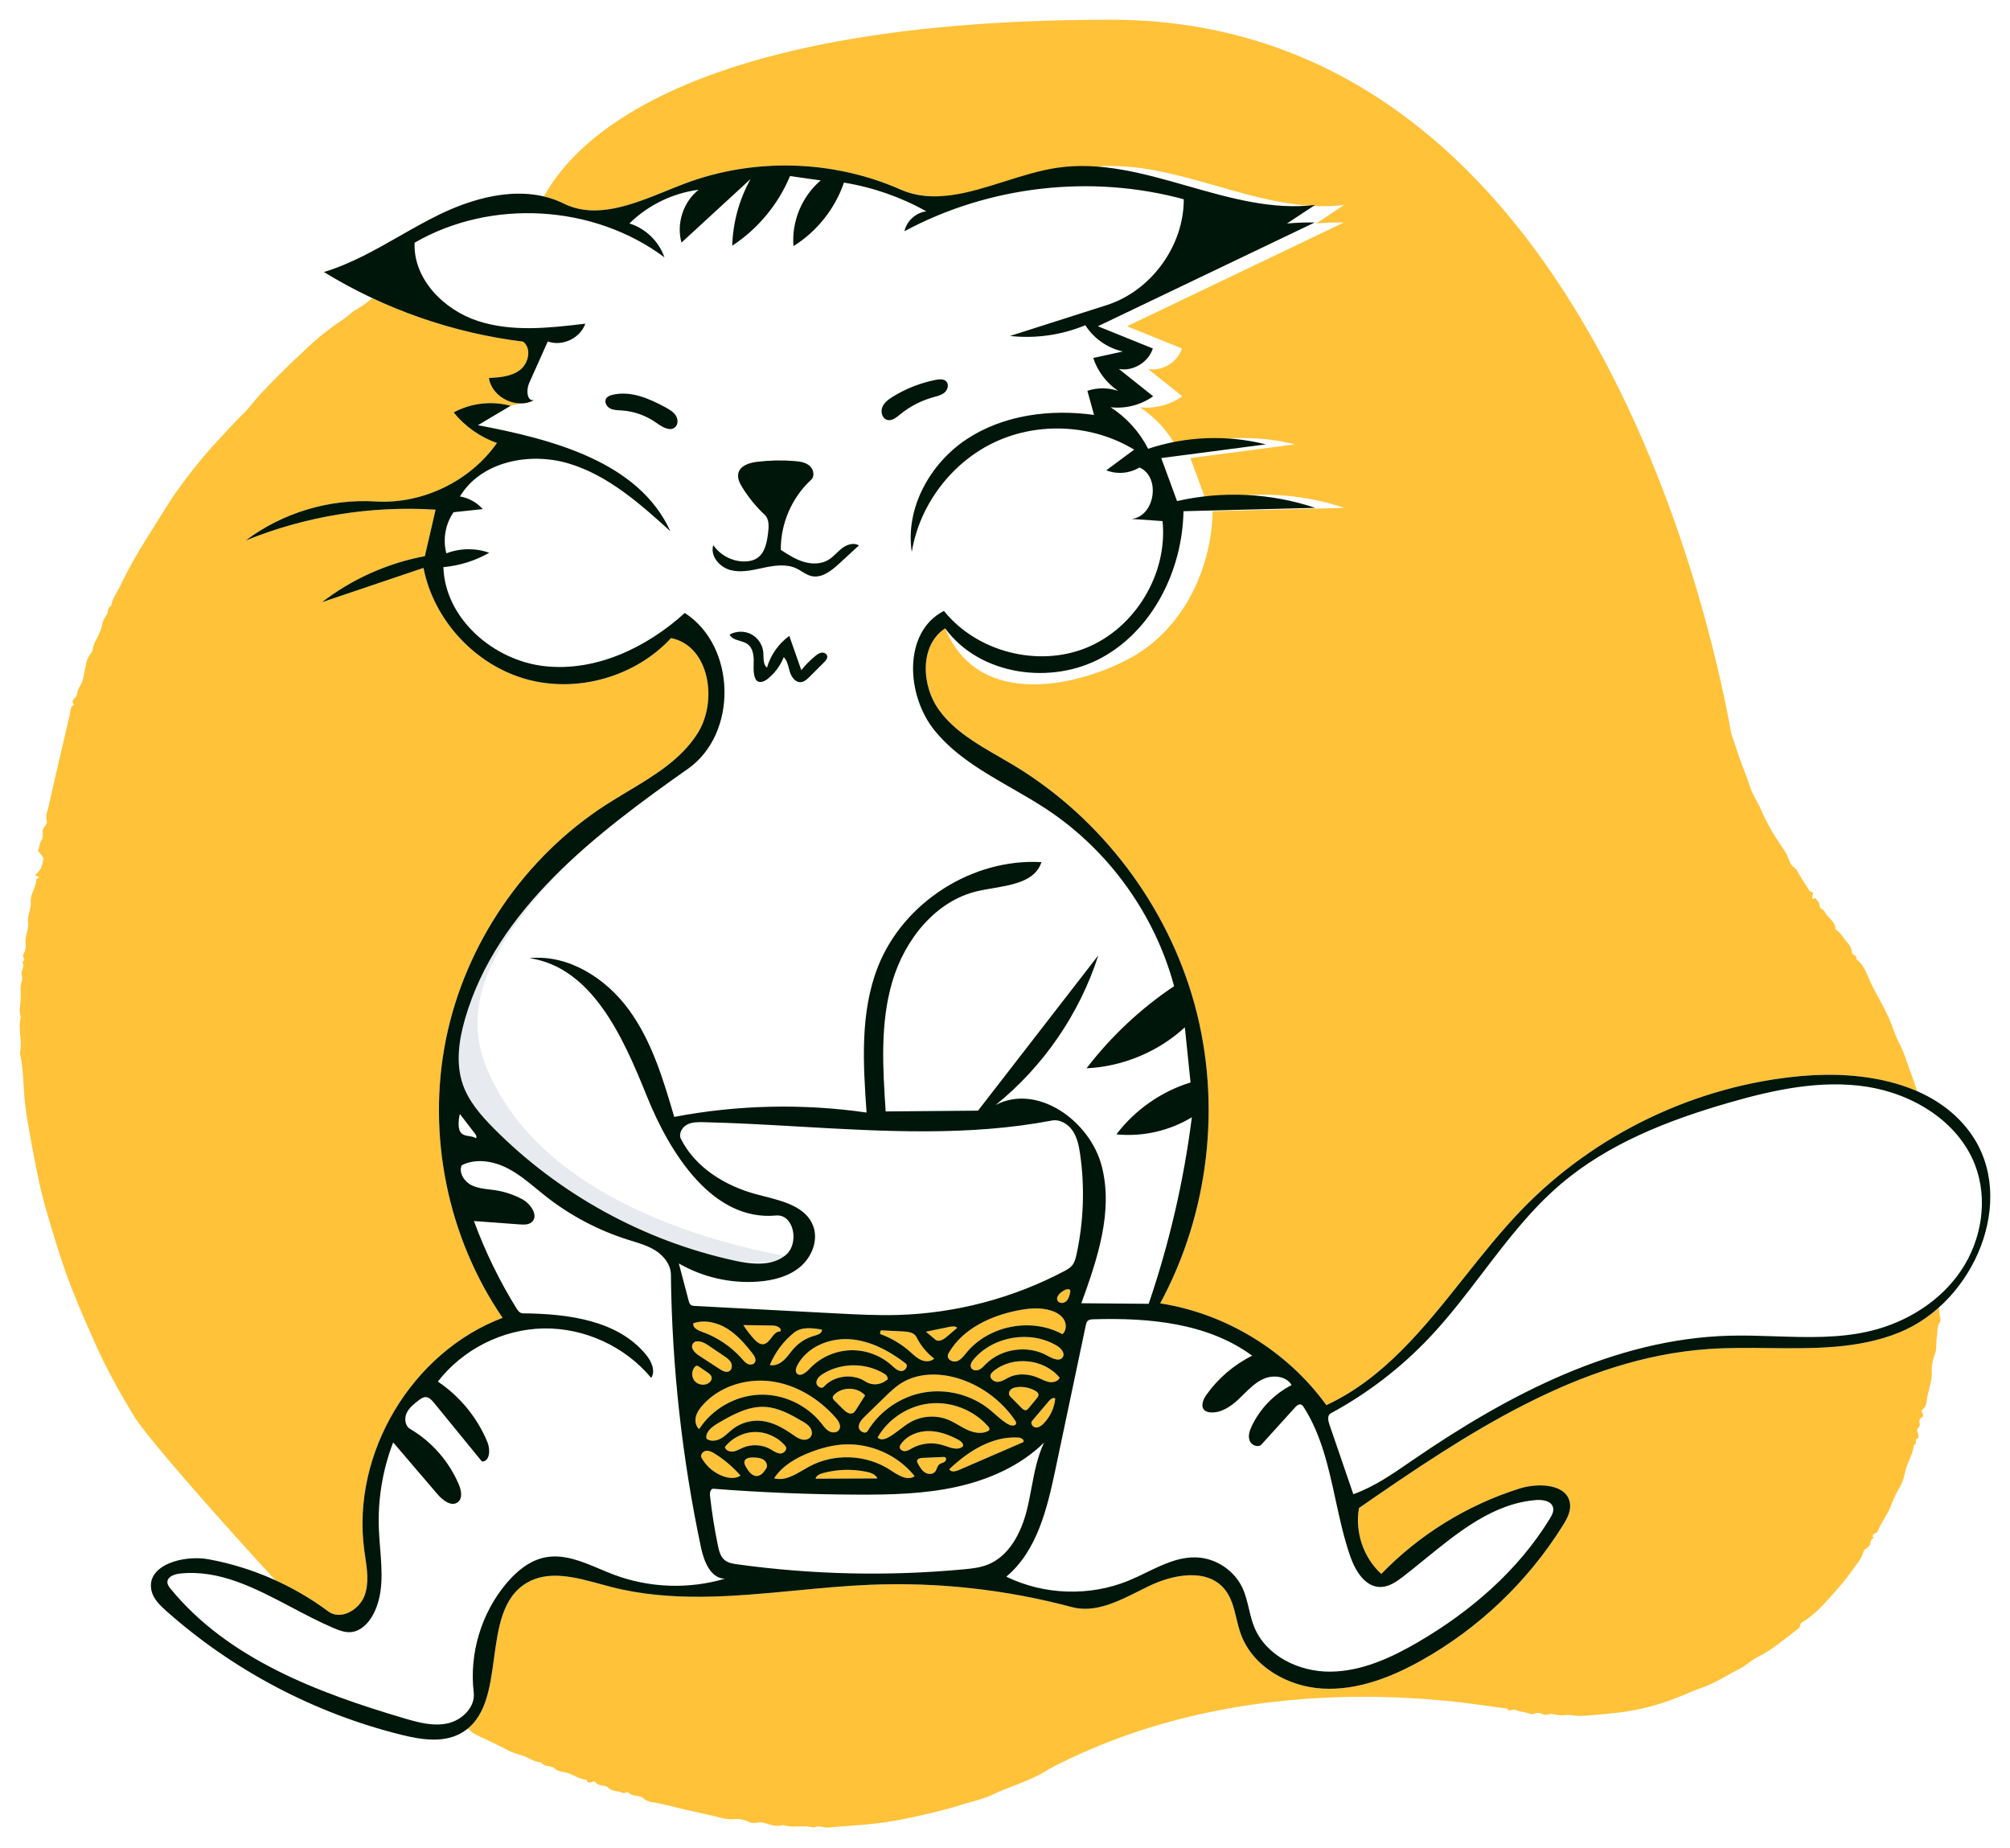 <svg width="408" height="375" viewBox="0 0 408 375" fill="none" xmlns="http://www.w3.org/2000/svg">
<g filter="url(#filter0_d_11_284)">
<path fill-rule="evenodd" clip-rule="evenodd" d="M225.418 0C329.18 0 351.027 143.8 351.451 144.983C351.888 146.203 352.301 147.457 352.699 148.675C353.508 151.149 354.549 153.53 355.359 155.987C355.854 157.486 356.764 158.727 357.374 160.143C358.557 162.847 360.007 165.428 361.702 167.846C362.402 168.804 362.952 169.862 363.333 170.984C363.601 171.844 364.488 172.073 364.871 172.831C365.49 174.059 366.316 175.18 367.032 176.359C367.194 176.773 367.568 177.068 368.01 177.129L367.87 178.299C368.129 178.721 368.218 178.151 368.489 178.251C368.828 178.708 369.311 179.114 369.36 179.809C369.405 180.462 370.168 180.524 370.429 181.094C371.001 182.331 372.593 182.962 372.57 184.585C373.713 185.304 374.276 186.537 375.14 187.504C375.583 187.95 375.853 188.536 375.905 189.16L375.912 189.303C375.906 189.923 377.102 189.784 376.78 190.629C378.611 192.003 379.086 194.248 380.053 196.108C381.604 199.091 383.39 201.975 384.444 205.242C384.971 206.877 385.993 208.423 386.561 210.078C387.84 213.799 389.375 217.438 390.206 221.313C390.549 222.913 391.249 224.438 391.577 226.043L391.955 227.898C392.518 230.682 393.052 233.472 393.407 236.293C393.588 236.93 393.588 237.604 393.406 238.24C393.101 238.965 393.911 239.429 393.977 240.155C394.058 241.017 393.714 241.834 393.962 242.748C394.098 243.253 393.962 244.062 394.119 244.647C394.629 246.549 393.983 248.511 394.537 250.4C394.625 251.13 394.548 251.871 394.313 252.568C393.929 254.894 394.631 257.268 393.931 259.539C393.603 260.659 393.54 261.839 393.747 262.985L393.833 263.427C393.895 263.754 393.936 264.073 393.775 264.293C393.137 265.166 393.302 266.194 393.175 267.148L393.15 267.306C392.967 268.374 393.156 269.494 392.834 270.582C392.393 271.647 392.146 272.782 392.103 273.934C392.266 275.887 391.609 277.64 391.206 279.453C391.005 280.358 391.171 281.435 390.174 282.109C389.667 282.452 390.864 283.117 390.138 283.619L390.053 283.672C389.52 283.973 389.543 284.457 389.694 285.039C389.831 285.569 388.903 285.936 389.169 286.48C389.434 287.023 389.554 287.814 389.244 287.914C388.469 288.169 389.257 289.011 388.606 289.171C388.542 289.206 388.498 289.268 388.487 289.34C388.265 291.38 386.951 293.054 386.626 295.093C386.38 296.31 385.906 297.471 385.229 298.512C384.668 299.518 384.191 300.567 383.803 301.652C383.075 303.475 381.828 304.997 381.126 306.811C380.935 307.302 379.663 307.138 380.31 308.146C379.568 308.408 379.793 309.177 379.495 309.657C379.166 310.019 378.783 310.329 378.36 310.576C378.086 311.655 377.561 312.656 376.827 313.495C375.546 315.37 374.147 317.161 372.638 318.859L371.392 320.254C369.727 322.114 368.008 323.934 365.814 325.216C365.25 325.546 365.507 326.171 365.042 326.51C362.352 328.496 359.874 330.749 356.813 332.254C355.532 332.885 354.433 334.005 353.124 334.661C350.642 335.907 348.338 337.458 345.683 338.427L345.211 338.593C343.52 339.155 341.856 340.008 340.14 340.627C336.615 342.011 332.935 342.968 329.181 343.474L326.865 343.731C324.806 343.958 322.744 344.168 320.665 344.225C319.681 344.252 318.737 343.94 317.836 344.052C316.958 344.163 316.067 344.091 315.219 343.842C314.549 343.654 313.982 344.23 313.26 343.921C312.706 343.574 312.02 343.522 311.422 343.775L311.304 343.83C310.962 344.028 310.289 343.662 309.767 343.544C309.007 343.438 308.259 343.253 307.538 342.993C306.978 342.734 306.265 343.565 305.876 342.682C305.168 343.231 257.096 331.807 212.937 355.005C209.34 357.387 205.132 358.434 201.29 360.284C199.503 361.146 197.495 361.54 195.573 362.129L195.162 362.258C191.768 363.355 188.287 364.104 184.811 364.886C181.617 365.577 178.382 366.058 175.125 366.325C172.783 366.537 170.431 366.635 168.095 366.89C167.147 366.993 166.219 366.326 165.292 366.899C163.209 366.332 161.023 367.02 158.946 366.38C157.565 366.788 156.267 366.282 154.998 365.908C154.028 365.62 153.115 366.217 152.136 365.794C151.245 365.329 150.247 365.107 149.243 365.151C147.575 365.407 146.123 364.795 144.605 364.472C141.076 363.72 137.559 362.908 134.055 362.034C132.907 361.748 131.618 361.858 130.635 360.981C129.773 360.21 128.411 360.693 127.564 359.784C127.255 359.453 126.86 360.094 126.395 359.844C125.486 359.356 124.318 359.678 123.469 358.798C122.84 358.146 121.653 358.587 120.957 357.8L120.865 357.685C120.454 357.114 119.37 358.46 119.049 357.189C117.753 357.089 116.679 356.383 115.525 355.898C114.569 355.499 113.441 355.725 112.578 354.892C111.843 354.183 110.454 354.705 109.817 353.642C108.259 353.628 107.111 352.463 105.626 352.156C104.499 351.86 103.417 351.415 102.408 350.832C100.809 350.01 99.186 349.235 97.55 348.501C96.964 348.228 96.393 347.923 95.84 347.587C95.529 347.406 95.454 347.004 95.011 346.906C92.207 346.285 89.848 344.651 87.453 343.221C86.087 342.515 84.78 341.701 83.544 340.788L83.135 340.479C82.773 340.169 82.022 340.015 81.704 339.583C80.818 338.379 79.492 337.79 78.29 337.067L78.091 336.945C77.413 336.546 76.798 336.051 76.263 335.475C76.162 335.365 76.121 335.127 76.013 335.101C74.018 334.608 72.826 332.96 71.301 331.807C69.988 330.817 68.841 329.61 67.549 328.601L67.056 328.232C64.032 326.069 30.939 289.654 27.189 283.37L26.116 281.572C25.044 279.77 23.985 277.955 23.009 276.104L22.179 274.529C21.35 272.949 20.533 271.359 19.812 269.741L18.846 267.581C16.92 263.259 15.035 258.916 13.429 254.454C11.996 250.473 10.81 246.426 9.613 242.377C8.846 239.777 8.198 237.164 7.651 234.515C6.776 230.282 5.996 226.03 5.311 221.762C4.672 217.744 4.908 213.666 4.055 209.692C4.614 207.253 3.586 204.776 4.224 202.339C3.751 201.135 4.167 199.887 4.212 198.7C4.257 197.476 3.983 196.193 4.472 194.952C4.696 194.388 4.178 193.71 4.458 193.022C4.766 192.449 4.802 191.769 4.555 191.167C5.387 190.785 4.396 190.196 4.741 189.652C5.113 189.061 5.278 188.363 5.208 187.668C4.966 186.114 5.862 184.678 5.705 183.273C5.541 181.837 6.25 180.619 6.248 179.331L6.239 179.089C6.116 177.399 7.325 176.126 7.365 174.527C7.369 174.388 7.699 174.259 7.881 174.12C7.823 173.76 7.425 173.841 7.143 173.562C7.593 173.17 7.987 172.719 8.314 172.221C8.561 171.536 8.737 170.829 8.838 170.109L7.692 168.631C8.115 167.786 7.968 167.018 8.532 166.355C8.777 166.065 8.641 165.18 8.671 164.569C8.711 163.766 9.742 163.288 9.493 162.655C9.301 161.925 9.364 161.153 9.67 160.464C11.145 153.958 12.648 147.459 14.179 140.966C14.34 140.271 14.2 139.395 15.056 138.988C14.12 138.021 15.59 137.684 15.613 136.918C15.732 136.202 16.008 135.522 16.421 134.924C17.006 133.807 17.059 132.419 17.392 131.16C17.48 130.269 17.817 129.422 18.365 128.713C18.936 128.123 18.853 127.095 19.283 126.266C19.889 125.264 20.359 124.187 20.68 123.061C20.777 122.252 21.099 121.486 21.611 120.851C22.065 120.35 21.692 119.312 22.575 118.934C22.822 117.479 23.691 116.311 24.334 115.036L24.452 114.796C26.031 111.516 27.807 108.333 29.769 105.265C31.398 102.683 32.984 100.074 34.639 97.508C35.178 96.679 35.75 95.854 36.342 95.068C38.398 92.176 40.613 89.4 42.977 86.752C45.139 84.461 47.199 82.068 49.468 79.865C50.675 78.693 51.662 77.255 52.834 76.01C55.595 73.072 58.429 70.214 61.411 67.501C63.929 65.014 66.682 62.776 69.633 60.819C70.435 60.33 71.094 59.616 71.869 59.075C72.809 58.557 73.711 57.974 74.568 57.328C75.565 56.39 76.789 55.794 77.796 54.925C78.578 54.251 79.829 54.636 80.389 53.423C80.797 52.54 82.323 52.864 82.837 51.833C84.247 51.786 84.905 50.421 86.185 49.973L86.355 49.92C87.704 49.552 88.855 48.464 90.092 47.692C91.285 46.847 92.533 46.082 93.829 45.404C96.261 44.309 98.361 42.64 100.738 41.508C103.005 40.431 105.045 38.854 107.517 38.254C108.101 38.113 107.992 37.597 108.394 37.378C108.812 37.148 109.27 37.3 109.648 37.035C111.212 36.015 121.656 0 225.418 0Z" fill="#FFC239"/>
<path fill-rule="evenodd" clip-rule="evenodd" d="M108.372 77.196C104.901 79.154 99.819 76.656 99.249 72.712C101.463 72.594 103.829 72.421 105.579 71.06C107.329 69.699 107.942 66.686 106.188 65.33C91.906 63.576 78.012 58.724 65.744 51.204C74.121 48.68 81.329 43.356 89.198 39.53C97.066 35.705 106.583 33.442 114.431 37.311C122.136 41.109 131.007 36.264 139.048 33.239C153.03 27.98 169.063 28.421 182.735 34.441C192.71 38.833 209.613 31.704 220.388 30.069C237.989 27.398 255.172 39.734 272.846 37.598C270.95 38.852 269.054 40.105 267.158 41.359C269.026 41.189 270.903 41.12 272.778 41.153C258.11 48.172 243.442 55.191 228.774 62.21C232.49 63.713 236.206 65.216 239.922 66.719C239.048 69.519 235.917 71.41 233.031 70.88C235.353 72.728 237.675 74.575 239.996 76.423C237.518 78.183 234.382 78.992 231.361 78.649C234.578 80.726 237.233 83.664 238.974 87.074C246.636 84.521 255.029 84.207 262.861 86.179C255.785 87.107 248.709 88.035 241.633 88.962C242.702 91.871 243.77 94.781 244.839 97.69C254.082 95.575 263.906 96.056 272.899 99.064C263.981 99.291 255.064 99.517 246.146 99.745C245.938 111.576 240.048 123.641 229.706 129.39C219.364 135.139 198.698 140.252 191.853 123.512C186.612 126.951 186.983 135.219 190.719 140.252C194.456 145.285 200.392 148.07 205.761 151.306C223.594 162.054 237.045 179.852 242.516 199.943C247.987 220.033 245.419 242.194 235.498 260.5C248.874 262.58 261.303 270.192 269.235 281.162C286.314 273.215 295.773 255.081 308.856 241.528C323.738 226.11 344.283 216.282 365.626 214.371C378.254 213.24 392.656 215.675 400.021 225.994C409.596 239.407 400.768 260.262 385.486 266.428C373.371 271.316 359.707 268.857 346.676 269.78C320.473 271.637 297.468 287.089 275.861 302.029C274.98 306.867 276.749 312.104 280.382 315.416C288.111 307.427 297.861 301.409 308.466 298.079C312.386 296.849 318.262 297.17 318.697 301.255C318.862 302.802 318.048 304.268 317.225 305.588C310.155 316.923 300.185 326.432 288.529 332.96C282.377 336.406 275.502 339.076 268.461 338.682C261.42 338.287 254.251 334.224 251.859 327.59C250.751 324.516 250.631 320.957 248.532 318.453C244.982 314.215 238.162 315.484 233.185 317.891C228.208 320.298 222.903 323.571 217.563 322.143C204.213 318.572 190.318 317.041 176.51 317.618C158.926 318.355 141.009 322.448 123.972 318.032C118.281 316.557 111.913 314.231 106.871 317.255C96.935 323.215 103.637 342.296 93.443 347.805C89.832 349.756 85.407 349.036 81.424 348.048C63.821 343.679 47.31 334.978 33.754 322.929C32.448 321.768 31.102 320.464 30.735 318.754C29.637 313.628 37.204 311.495 42.361 312.444C51.119 314.056 59.496 317.707 66.641 323.026C69.144 324.891 72.955 322.715 74.015 319.779C75.076 316.843 74.347 313.61 73.932 310.515C71.317 290.97 83.579 270.421 102.022 263.441C90.856 247.146 86.61 226.268 90.525 206.907C94.439 187.545 106.462 169.956 123.082 159.279C129.721 155.014 137.349 151.525 141.58 144.864C145.811 138.204 143.954 127.029 136.214 125.493C128.921 133.391 117.059 136.733 106.716 133.8C96.372 130.869 88.027 121.8 85.963 111.25C79.098 113.568 72.233 115.887 65.368 118.205C71.462 113.509 78.677 110.281 86.24 108.866C86.965 105.722 87.691 102.578 88.417 99.433C75.317 98.588 62.033 100.744 49.874 105.688C57.356 100.055 66.877 97.194 76.224 97.766C85.732 98.348 95.398 93.696 100.874 85.901C97.448 84.697 94.369 82.523 92.088 79.697C95.582 77.8 99.814 77.309 103.649 78.354M175.572 283.433C174.948 284.04 174.277 284.761 174.321 285.631C174.365 286.499 175.669 287.148 176.119 286.403C178.574 282.337 182.843 279.413 187.521 278.594C192.201 277.775 197.209 279.075 200.899 282.066C202.187 283.109 203.336 284.357 204.807 285.119C205.336 285.394 206.243 285.402 206.265 284.805C206.272 284.61 206.16 284.432 206.05 284.269C203.4 280.364 199.438 277.365 194.959 275.877C191.033 274.573 186.483 274.49 182.972 276.678C181.697 277.472 180.609 278.529 179.533 279.577C178.212 280.863 176.892 282.148 175.572 283.433ZM156.532 276.327C151.449 275.655 145.976 277.361 142.591 281.212C141.994 281.891 141.452 282.655 141.246 283.535C141.042 284.415 141.235 285.434 141.916 286.026C144.535 281.959 149.188 279.276 154.02 279.048C158.852 278.82 163.737 281.053 166.727 284.856C167.195 285.451 167.641 286.101 168.304 286.464C168.968 286.828 169.934 286.781 170.337 286.141C170.82 285.377 170.237 284.4 169.642 283.72C166.264 279.863 161.615 276.999 156.532 276.327ZM192.387 271.123C192.308 271.982 193.444 272.517 194.26 272.236C195.076 271.954 195.617 271.202 196.163 270.534C200.707 264.977 209.36 263.302 215.65 266.764C216.475 266.067 216.522 264.731 215.97 263.803C215.418 262.874 214.41 262.305 213.382 261.976C211.154 261.264 208.734 261.507 206.442 261.971C201.016 263.069 195.536 265.64 192.684 270.385C192.546 270.614 192.412 270.856 192.387 271.123ZM171.057 289.154C168.827 289.309 166.645 289.899 164.557 290.698C161.672 291.802 158.832 293.411 157.143 295.997C159.619 296.699 161.993 294.852 164.256 293.624C169.331 290.87 175.914 291.155 180.733 294.337C182.244 295.335 184.186 296.625 185.66 295.571C182.212 291.248 176.574 288.771 171.057 289.154ZM180.218 287.76C181.909 286.879 183.261 285.447 184.939 284.54C187.249 283.29 190.128 283.146 192.552 284.158C193.868 284.708 195.033 285.568 196.33 286.162C197.627 286.756 199.172 287.064 200.464 286.46C200.607 286.392 200.755 286.304 200.816 286.158C200.914 285.92 200.739 285.664 200.57 285.47C197.679 282.17 193.149 280.382 188.783 280.818C184.416 281.253 180.329 283.902 178.147 287.708C178.603 288.308 179.55 288.108 180.218 287.76ZM146.346 287.917C147.252 287.402 147.961 286.606 148.789 285.973C150.446 284.708 152.604 284.125 154.675 284.366C156.983 284.633 159.064 285.855 160.972 287.18C161.53 287.567 162.1 287.975 162.762 288.128C163.424 288.282 164.212 288.115 164.586 287.549C164.956 286.988 164.808 286.205 164.411 285.663C164.015 285.12 163.42 284.763 162.84 284.423C160.481 283.039 157.989 281.656 155.258 281.515C151.844 281.339 148.671 283.118 145.719 284.841C144.521 285.54 143.147 286.598 143.4 287.961C144.219 288.605 145.44 288.433 146.346 287.917ZM161.719 274.685C162.336 275.482 163.543 274.627 164.223 273.884C166.319 271.594 169.34 270.176 172.44 270.027C175.541 269.879 178.683 271 180.989 273.079C181.571 273.603 182.184 274.222 182.967 274.244C183.749 274.265 184.454 273.173 183.834 272.696C180.51 270.142 176.643 268.055 172.46 267.78C168.278 267.504 163.771 269.38 161.834 273.097C161.575 273.596 161.376 274.241 161.719 274.685ZM198.698 273.986C199.25 273.752 199.654 273.277 200.077 272.852C203.295 269.615 208.746 268.892 212.697 271.177C213.685 271.749 215.172 272.38 215.746 271.392C216.224 270.57 215.371 269.612 214.557 269.119C209.243 265.897 201.667 267.124 197.643 271.859C197.233 272.342 196.84 273.003 197.121 273.57C197.388 274.107 198.146 274.219 198.698 273.986ZM201.635 274.29C201.407 274.481 201.179 274.695 201.083 274.976C200.815 275.763 201.771 276.499 202.599 276.434C203.428 276.368 204.133 275.835 204.885 275.48C206.718 274.616 208.921 274.822 210.782 275.625C211.519 275.943 212.232 276.354 213.025 276.473C213.818 276.593 214.743 276.33 215.104 275.614C211.951 271.705 205.49 271.07 201.635 274.29ZM151.773 272.79C152.244 273.011 152.886 272.968 153.188 272.546C153.6 271.971 153.159 271.188 152.722 270.633C151.242 268.751 149.65 266.898 147.616 265.636C145.581 264.373 143.019 263.766 140.753 264.54C140.523 265.376 141.564 265.945 142.384 266.231C145.54 267.331 148.404 269.256 150.615 271.763C150.959 272.153 151.302 272.569 151.773 272.79ZM179.663 274.89C175.938 272.514 170.854 272.473 167.091 274.787C166.437 275.189 165.765 275.754 165.715 276.52C165.664 277.286 166.704 277.997 167.22 277.429C169.298 275.137 173.097 274.661 175.676 276.37C176.943 277.209 178.761 277.094 179.913 276.104C180.457 276.047 180.123 275.184 179.663 274.89ZM206.755 287.742C201.464 287.385 196.539 290.499 192.698 294.156C192.978 294.803 193.932 294.631 194.578 294.352C198.952 292.459 203.327 290.565 207.701 288.672C208.03 288.237 207.3 287.779 206.755 287.742ZM156.389 290.099C157.04 290.468 157.678 290.97 158.426 290.97C159.174 290.971 159.916 290.07 159.441 289.492C157.947 287.67 155.598 286.58 153.242 286.616C150.886 286.653 148.572 287.813 147.134 289.68C147.311 290.358 148.142 290.671 148.835 290.57C149.529 290.468 150.14 290.077 150.784 289.798C152.563 289.027 154.702 289.142 156.389 290.099ZM182.632 289.601C182.572 290.123 183.162 290.521 183.686 290.493C184.21 290.464 184.67 290.158 185.129 289.905C187.057 288.843 189.431 288.625 191.52 289.319C192.858 289.763 194.528 290.49 195.494 289.462C195.579 288.875 194.99 288.432 194.466 288.153C192.59 287.156 190.525 286.402 188.4 286.422C186.275 286.442 184.082 287.333 182.868 289.078C182.758 289.237 182.654 289.409 182.632 289.601ZM178.682 266.736C180.869 267.519 182.907 268.719 184.652 270.253C185.372 270.885 186.06 271.586 186.933 271.981C187.806 272.375 188.939 272.385 189.623 271.714C188.111 270.554 186.869 269.045 186.022 267.338C185.566 266.419 184.35 266.251 183.325 266.201C181.826 266.127 180.328 266.054 178.83 265.981C178.672 266.194 178.616 266.479 178.682 266.736ZM159.141 271.997C159.915 271.274 160.486 270.363 161.2 269.583C162.308 268.372 163.768 267.487 165.354 267.064C166.038 266.881 166.938 266.531 166.834 265.831C164.896 265.494 162.684 265.223 161.155 266.461C159.015 268.195 157.317 270.473 156.267 273.02C157.301 273.249 158.368 272.719 159.141 271.997ZM141.911 271.119C143.3 272.024 144.69 272.929 146.079 273.834C146.667 274.218 147.417 274.61 148.028 274.263C148.594 273.941 148.68 273.111 148.385 272.53C148.09 271.95 147.527 271.561 146.987 271.197C145.856 270.436 144.725 269.675 143.595 268.913C142.647 268.275 141.104 267.767 140.589 268.786C140.145 269.664 141.087 270.582 141.911 271.119ZM171.159 281.999C171.69 282.527 172.435 283.097 173.111 282.774C173.418 282.626 173.617 282.323 173.799 282.035C174.401 281.083 175.004 280.131 175.605 279.18C174.029 277.426 170.934 277.379 169.305 279.084C169.18 279.215 169.058 279.365 169.036 279.545C169 279.829 169.22 280.076 169.424 280.278C170.002 280.852 170.581 281.425 171.159 281.999ZM146.851 295.609C147.981 296.006 149.314 296.123 150.31 295.459C148.81 293.734 147.052 292.234 145.113 291.023C144.563 290.68 143.942 290.349 143.3 290.44C142.658 290.532 142.09 291.261 142.401 291.831C143.355 293.577 144.973 294.951 146.851 295.609ZM208.829 281.744C209.363 281.099 209.897 280.454 210.43 279.809C210.614 279.586 210.809 279.335 210.797 279.047C210.782 278.681 210.448 278.419 210.129 278.239C209.019 277.615 207.709 277.355 206.445 277.507C205.962 277.565 205.459 277.697 205.119 278.045C204.779 278.393 204.681 279.012 205.023 279.359C205.798 280.144 206.573 280.929 207.348 281.714C207.602 281.97 207.922 282.249 208.275 282.172C208.508 282.122 208.677 281.927 208.829 281.744ZM153.122 267.807C153.601 268.323 154.203 268.851 154.904 268.793C156.407 268.669 156.892 266.074 158.394 266.216C158.797 265.551 157.697 265.019 156.92 265.007C154.908 264.975 152.895 264.943 150.884 264.911C151.54 265.942 152.291 266.912 153.122 267.807ZM165.548 296.086C169.733 296.067 173.918 296.049 178.103 296.031C177.736 295.204 176.755 294.868 175.868 294.684C172.964 294.082 169.919 294.174 167.056 294.95C166.415 295.124 165.684 295.436 165.548 296.086ZM191.389 291.682C190.004 291.744 188.619 291.807 187.234 291.869C186.788 291.89 186.214 292.019 186.159 292.463C186.134 292.661 186.234 292.852 186.33 293.027C186.697 293.692 187.086 294.384 187.719 294.803C188.352 295.221 189.305 295.262 189.797 294.685C190.175 294.242 190.205 293.552 190.655 293.183C190.945 292.945 191.347 292.898 191.668 292.704C191.989 292.509 192.194 292.006 191.896 291.777C191.756 291.67 191.565 291.674 191.389 291.682ZM155.534 293.998C155.904 293.421 155.554 292.603 154.978 292.232C154.402 291.861 153.681 291.816 152.996 291.782C152.24 291.745 151.244 291.884 151.108 292.629C151.043 292.984 151.224 293.333 151.399 293.648C151.912 294.575 152.667 295.637 153.721 295.532C154.538 295.451 155.091 294.69 155.534 293.998ZM210.235 285.694C210.856 285.745 211.413 285.324 211.849 284.878C213.179 283.519 214.025 281.695 214.204 279.801C213.764 279.52 213.225 279.956 212.888 280.355C211.756 281.694 210.624 283.033 209.491 284.372C209.089 284.848 209.614 285.642 210.235 285.694ZM140.967 276.208C141.598 276.999 142.816 277.246 143.706 276.765C144.162 276.519 144.546 276.03 144.456 275.52C144.375 275.066 143.962 274.758 143.581 274.499C143.03 274.123 142.48 273.748 141.929 273.373C141.761 273.258 141.567 273.138 141.368 273.179C141.23 273.207 141.12 273.308 141.028 273.414C140.363 274.176 140.336 275.418 140.967 276.208ZM189.87 267.868C190.531 268.423 191.511 267.849 192.168 267.288C192.879 266.68 193.591 266.072 194.304 265.463C193.901 265.078 193.256 265.165 192.711 265.278C191.125 265.605 189.54 265.933 187.955 266.261C188.593 266.797 189.232 267.332 189.87 267.868ZM214.766 260.091C215.165 260.588 216.005 260.481 216.463 260.037C216.921 259.593 217.09 258.937 217.221 258.313C217.252 258.163 217.282 258.001 217.219 257.861C217.059 257.506 216.532 257.613 216.179 257.777C215.228 258.221 214.109 259.273 214.766 260.091Z" fill="white"/>
<path fill-rule="evenodd" clip-rule="evenodd" d="M90.526 206.911C94.44 187.549 107.825 171.341 124.444 160.664C116.042 172.183 90.255 191.073 98.543 212.117C111.792 245.758 163.331 251.048 161.538 251.414C131.055 257.629 87.611 221.327 90.526 206.911Z" fill="#E7EAEE"/>
<path fill-rule="evenodd" clip-rule="evenodd" d="M188.03 38.887C185.909 39.145 184.041 40.843 183.583 42.929C200.749 33.7 221.483 31.327 240.29 36.44C240.306 45.925 233.653 55.047 224.616 57.93L205.026 64.18C210.194 64.753 215.504 63.995 220.305 61.999C222.011 64.687 224.821 66.65 227.932 67.327L221.91 68.647C222.798 71.353 224.611 73.745 226.975 75.331C224.969 74.644 222.736 74.637 220.725 75.311L222.074 80.208C213.195 78.976 203.707 80.185 196.228 85.127C188.749 90.07 183.727 99.155 185.075 108.018C186.652 98.382 193.255 89.713 202.125 85.633C210.995 81.552 221.875 82.179 230.218 87.251L224.558 91.443C226.732 92.307 229.307 92.087 231.302 90.865C235.658 92.792 234.452 100.761 229.721 101.314L235.979 101.749C237.064 112.39 230.49 123.365 220.595 127.43C210.701 131.495 198.31 128.312 191.601 119.981C183.272 124.234 183.856 137.124 189.792 144.351C193.935 149.396 199.642 152.673 205.358 155.956C207.829 157.375 210.304 158.796 212.654 160.362C225.137 168.677 234.443 181.644 238.324 196.133C231.546 200.672 225.515 206.327 220.551 212.8C227.896 212.458 235.089 209.461 240.506 204.489L241.662 215.676C235.716 217.508 230.373 221.245 226.614 226.204C231.914 226.744 237.379 225.506 241.928 222.735C240.299 235.608 237.357 248.315 233.165 260.595L219.498 260.483C222.74 251.522 226.025 241.88 223.636 232.655C221.247 223.429 210.532 215.813 202.098 220.251C211.797 212.433 219.142 201.73 222.949 189.868L198.523 221.397L179.779 221.556C179.19 212.724 178.623 203.673 181.134 195.185C183.644 186.698 189.913 178.752 198.55 176.817C199.487 176.607 200.484 176.436 201.495 176.263C205.716 175.54 210.168 174.777 211.407 170.963C197.406 170.148 183.371 179.111 178.222 192.156C174.552 201.451 175.198 211.812 175.901 221.781C162.958 219.914 149.705 220.214 136.859 222.665C134.629 215.064 132.316 207.292 127.638 200.898C122.961 194.505 115.367 189.656 107.484 190.446C120.179 192.332 126.467 206.438 131.254 218.346C136.04 230.254 144.73 243.855 157.51 242.677C161.15 242.342 162.308 248.32 159.519 250.681C156.729 253.043 152.585 252.593 149.014 251.812C130.622 247.787 113.45 238.343 100.201 224.966C97.621 222.361 95.127 219.511 93.934 216.045C92.464 211.767 93.149 207.044 94.414 202.701C100.874 180.516 120.756 165.315 139.651 152.015C149.816 144.859 149.452 127.126 139.001 120.395C131.265 127.424 120.95 132.34 110.559 131.194C100.169 130.047 90.336 121.539 90.001 111.091C93.264 110.804 96.463 109.802 99.306 108.177C96.515 107.185 93.369 107.227 90.605 108.294C89.853 105.478 90.401 102.343 92.065 99.95L97.989 99.317C96.798 97.971 95.137 97.048 93.365 96.749C97.64 89.625 107.562 87.675 115.515 90.083C123.466 92.49 129.907 98.225 136.068 103.799C129.643 89.713 112.223 85.173 97.012 82.286L103.649 78.354C99.814 77.309 95.582 77.8 92.088 79.697C94.369 82.523 97.448 84.697 100.874 85.901C95.398 93.696 85.732 98.348 76.224 97.766C66.877 97.194 57.356 100.055 49.874 105.688C62.033 100.744 75.317 98.588 88.417 99.433L86.24 108.866C78.677 110.281 71.462 113.509 65.368 118.205L85.963 111.25C88.027 121.8 96.372 130.869 106.716 133.8C117.059 136.733 128.921 133.391 136.214 125.493C143.954 127.029 145.811 138.204 141.58 144.864C138.23 150.139 132.75 153.424 127.318 156.681C125.889 157.537 124.464 158.391 123.082 159.279C106.462 169.956 94.439 187.545 90.525 206.907C86.61 226.268 90.856 247.146 102.022 263.441C83.579 270.421 71.317 290.97 73.932 310.515C73.992 310.963 74.058 311.414 74.125 311.866C74.52 314.539 74.923 317.268 74.015 319.779C72.955 322.715 69.144 324.891 66.641 323.026C59.496 317.707 51.119 314.056 42.361 312.444C37.204 311.495 29.637 313.628 30.735 318.754C31.102 320.464 32.448 321.768 33.754 322.929C47.31 334.978 63.821 343.679 81.424 348.048C85.407 349.036 89.832 349.756 93.443 347.805C98.583 345.027 99.427 338.798 100.275 332.539C101.109 326.389 101.945 320.21 106.871 317.255C111.318 314.587 116.799 316.083 121.935 317.485L121.938 317.486C122.624 317.673 123.303 317.859 123.972 318.032C136.188 321.198 148.855 319.99 161.528 318.781C166.531 318.304 171.533 317.827 176.51 317.618C190.318 317.041 204.213 318.572 217.563 322.143C222.213 323.386 226.836 321.066 231.238 318.856C231.892 318.528 232.541 318.203 233.185 317.891C238.162 315.484 244.982 314.215 248.532 318.453C249.937 320.128 250.455 322.275 250.976 324.433V324.434H250.977V324.435V324.436L250.977 324.437V324.438V324.439H250.978V324.44V324.441C251.235 325.506 251.493 326.574 251.859 327.59C254.251 334.224 261.42 338.287 268.461 338.682C275.502 339.076 282.377 336.406 288.529 332.96C300.185 326.432 310.155 316.923 317.225 305.588C318.048 304.268 318.862 302.802 318.697 301.255C318.262 297.17 312.386 296.849 308.466 298.079C297.861 301.409 288.111 307.427 280.382 315.416C276.749 312.104 274.98 306.867 275.861 302.029C297.468 287.089 320.473 271.637 346.676 269.78C350.785 269.489 354.956 269.535 359.122 269.579C368.169 269.677 377.191 269.775 385.486 266.428C400.768 260.262 409.596 239.407 400.021 225.994C392.656 215.675 378.254 213.24 365.626 214.371C344.283 216.282 323.738 226.11 308.856 241.528C304.721 245.812 300.948 250.553 297.182 255.285C289.033 265.527 280.916 275.727 269.235 281.162C261.303 270.192 248.874 262.58 235.498 260.5C245.419 242.194 247.987 220.033 242.516 199.943C237.045 179.852 223.594 162.054 205.761 151.306C204.789 150.72 203.799 150.15 202.807 149.578L202.806 149.577C198.315 146.989 193.78 144.374 190.719 140.252C186.983 135.219 186.612 126.951 191.853 123.512C198.821 133.074 213.446 135.139 223.789 129.39C234.13 123.641 240.02 111.576 240.229 99.745L266.981 99.064C257.988 96.056 248.164 95.575 238.921 97.69L235.715 88.962L256.943 86.179C249.111 84.207 240.718 84.521 233.056 87.074C231.315 83.664 228.661 80.726 225.444 78.649C228.464 78.992 231.601 78.183 234.078 76.423L227.114 70.88C229.999 71.41 233.13 69.519 234.004 66.719L222.856 62.21L266.86 41.153C264.985 41.12 263.108 41.189 261.24 41.359L266.928 37.598C258.244 38.648 249.678 36.203 241.123 33.762C232.267 31.235 223.423 28.711 214.47 30.069C210.953 30.603 207.413 31.721 203.894 32.834C196.631 35.13 189.454 37.399 182.735 34.441C169.063 28.421 153.03 27.98 139.048 33.239C137.812 33.704 136.555 34.213 135.287 34.726C128.307 37.55 120.951 40.525 114.431 37.311C106.583 33.442 97.066 35.705 89.198 39.53C86.435 40.873 83.755 42.401 81.076 43.927C76.124 46.749 71.181 49.566 65.744 51.204C78.012 58.724 91.906 63.576 106.188 65.33C107.942 66.686 107.329 69.699 105.579 71.06C103.829 72.421 101.463 72.594 99.249 72.712C99.819 76.656 104.901 79.154 108.372 77.196C106.913 77.467 106.804 75.097 107.41 73.743L111.192 65.293C114.129 66.371 117.784 64.641 118.811 61.686C111.539 62.561 103.993 63.413 97.026 61.15C90.059 58.888 83.835 52.576 84.161 45.258C99.676 36.27 120.503 37.487 134.865 48.221C133.756 44.985 131.03 42.348 127.759 41.348C131.536 37.629 136.55 35.188 141.807 34.51C138.684 36.981 137.252 41.399 138.333 45.231L152.355 32.335C150.055 36.458 148.767 41.142 148.634 45.862C153.834 42.463 157.977 37.471 160.359 31.733L166.596 32.609C162.778 35.835 160.65 40.962 161.063 45.945C165.816 42.99 169.5 38.355 171.308 33.059C177.165 34.005 182.854 35.988 188.03 38.887ZM360.332 267.19C357.196 267.086 354.057 266.982 350.938 267.071C327.716 267.73 306.127 279.04 286.968 292.177L286.77 292.314L286.554 292.462L286.175 292.722L286.161 292.732C282.525 295.233 278.853 297.758 274.703 299.233L269.827 285.022C269.565 284.259 269.404 283.211 270.113 282.828C277.569 278.796 284.377 273.57 290.198 267.409C294.077 263.303 297.517 258.793 300.953 254.287C305.819 247.907 310.677 241.536 316.761 236.344C326.475 228.054 338.705 223.309 350.976 219.77C360.057 217.151 369.574 215.096 378.915 216.535C388.256 217.973 397.454 223.549 400.879 232.357C403.6 239.354 402.268 247.607 398.077 253.834C393.885 260.062 387.079 264.299 379.786 266.078C373.444 267.623 366.893 267.407 360.332 267.19ZM93.143 297.294C93.634 298.462 93.943 300.021 92.963 300.823C91.7 301.857 89.91 300.524 88.849 299.285L79.806 288.718C77.642 294.346 76.649 300.421 76.908 306.445C76.96 307.652 77.059 308.877 77.157 310.106V310.108L77.158 310.108V310.109V310.111V310.111C77.536 314.816 77.919 319.585 75.74 323.665C74.784 325.455 73.158 327.098 71.133 327.229C69.985 327.303 68.868 326.884 67.809 326.436C64.905 325.208 62.045 323.699 59.185 322.191C51.824 318.308 44.468 314.428 36.408 315.354C35.307 315.48 33.936 316.023 33.979 317.13C33.998 317.626 34.322 318.052 34.636 318.436C46.258 332.629 64.431 339.512 82.024 344.709C84.901 345.559 87.934 346.386 90.864 345.741C93.793 345.095 96.513 342.454 96.159 339.475C95.223 331.592 97.693 323.363 102.815 317.299C104.86 314.879 107.445 312.724 110.547 312.079C114.358 311.288 118.083 312.858 121.751 314.405C122.694 314.802 123.633 315.198 124.568 315.551C131.738 318.262 139.798 318.558 147.148 316.38C144.274 316.343 142.894 312.897 142.299 310.086C138.44 291.873 136.388 273.277 136.184 254.661C136.162 252.637 134.742 250.847 133.03 249.768C131.58 248.855 129.926 248.346 128.282 247.841C127.985 247.749 127.687 247.658 127.39 247.564C121.405 245.667 115.764 242.687 110.825 238.809C110.203 238.32 109.59 237.817 108.977 237.313C107.087 235.759 105.195 234.204 103.025 233.091C100.151 231.616 96.594 231.015 93.714 232.477C93.072 234.008 94.233 235.787 95.72 236.526C96.846 237.086 98.108 237.238 99.366 237.39C99.769 237.438 100.172 237.487 100.57 237.548C102.463 237.843 104.306 238.459 105.995 239.364C107.768 240.314 109.449 242.822 107.868 244.067C107.219 244.578 106.311 244.542 105.488 244.481L96.203 243.799C98.466 249.957 101.352 255.886 104.802 261.467C105.111 261.968 105.525 262.525 106.114 262.53C115.21 262.612 125.368 263.886 131.132 270.923C132.225 272.256 133.121 274.184 132.184 275.631C126.901 269.251 118.635 265.452 110.352 265.594C102.069 265.737 93.94 269.82 88.879 276.379C93.346 279.369 96.897 283.708 98.944 288.678C99.562 290.178 99.448 292.633 97.825 292.599L88.079 280.666C87.643 280.132 87.12 279.554 86.431 279.532C85.88 279.516 85.393 279.868 84.955 280.205C84.007 280.934 83.023 281.706 82.528 282.794C82.034 283.883 82.218 285.381 83.249 285.986C87.643 288.567 91.168 292.596 93.143 297.294ZM204.26 315.969C210.519 310.749 212.561 302.151 214.242 294.175L220.401 264.95C220.467 264.637 220.542 264.307 220.767 264.08C221.063 263.78 221.529 263.748 221.949 263.735C233.176 263.396 245.129 264.466 254.172 271.128C250.482 272.958 247.257 275.715 244.876 279.075C244.208 280.018 243.65 281.436 244.51 282.208C244.832 282.497 245.281 282.6 245.714 282.63C247.869 282.784 249.838 281.437 251.413 279.958C251.753 279.639 252.087 279.309 252.42 278.979C253.635 277.777 254.855 276.57 256.397 275.864C258.361 274.965 261.091 275.217 262.175 277.087C258.671 278.872 255.783 281.841 254.097 285.394C253.658 286.319 253.295 287.389 253.651 288.349C254.006 289.309 255.405 289.872 256.093 289.113L262.864 281.639C263.191 281.277 263.646 280.881 264.104 281.048C264.351 281.138 264.513 281.372 264.654 281.594C268.242 287.224 269.668 293.78 271.101 300.364C271.94 304.219 272.781 308.084 274.059 311.779C275.083 314.739 277.06 318.065 280.193 318.067C281.923 318.068 283.455 317.003 284.825 315.946C286.29 314.815 287.747 313.629 289.212 312.437C296.097 306.834 303.139 301.103 311.811 300.417C313.178 300.309 314.931 300.61 315.252 301.944C315.438 302.718 315.022 303.497 314.606 304.176C308.16 314.726 298.493 323.045 287.812 329.272C282.344 332.46 276.348 335.198 270.018 335.247C263.688 335.296 256.986 332.06 254.594 326.199C254.106 325.004 253.808 323.742 253.51 322.481L253.509 322.48C253.165 321.022 252.82 319.565 252.183 318.215C250.542 314.734 246.905 312.284 243.062 312.071C239.403 311.868 236.038 313.498 232.681 315.124C231.501 315.696 230.322 316.266 229.132 316.757C221.231 320.016 211.94 319.722 204.26 315.969ZM162.48 253.052C160.123 255.062 156.954 255.864 153.865 256.091C148.3 256.499 142.622 255.197 137.791 252.404L139.784 259.948C139.87 260.273 139.972 260.623 140.242 260.823C140.476 260.998 140.787 261.019 141.079 261.035L169.718 262.54C173.894 262.759 178.075 262.979 182.254 262.858C193.977 262.519 205.612 259.459 215.984 253.986C216.583 253.671 217.193 253.334 217.623 252.813C218.137 252.191 218.34 251.377 218.512 250.589C219.964 243.925 220.216 237.001 219.25 230.25C219.013 228.592 218.682 226.891 217.75 225.5C216.817 224.108 215.141 223.09 213.495 223.404C196.642 226.613 179.438 225.622 162.235 224.631H162.234H162.234H162.233H162.232H162.231H162.231C155.747 224.257 149.263 223.883 142.798 223.735C141.643 223.708 140.43 223.702 139.415 224.255C138.402 224.807 137.704 226.118 138.225 227.148C141.172 232.981 147.264 236.703 153.579 238.381C154.033 238.502 154.497 238.62 154.967 238.74C159.052 239.779 163.552 240.923 165.035 244.726C166.16 247.611 164.836 251.041 162.48 253.052ZM208.43 302.483C207.275 307.071 204.846 311.829 200.44 313.549C198.898 314.151 197.229 314.331 195.582 314.484C180.304 315.906 164.862 315.563 149.663 313.465C148.758 313.341 147.804 313.188 147.098 312.607C146.239 311.901 145.948 310.73 145.723 309.641C145.033 306.301 144.498 302.928 144.121 299.539C144.054 298.938 144.221 298.082 144.823 298.129C154.549 298.886 164.303 299.283 174.059 299.32C180.788 299.346 187.571 299.194 194.143 297.748C200.716 296.303 207.124 293.478 211.929 288.766C210.563 291.635 209.975 294.768 209.386 297.907L209.385 297.908V297.909L209.385 297.909V297.91V297.911H209.384V297.912C209.097 299.444 208.809 300.978 208.43 302.483ZM175.572 283.433C174.948 284.04 174.277 284.761 174.321 285.631C174.365 286.499 175.669 287.148 176.119 286.403C178.574 282.337 182.843 279.413 187.521 278.594C192.201 277.775 197.209 279.075 200.899 282.066C201.283 282.376 201.654 282.705 202.025 283.034C202.899 283.809 203.774 284.584 204.807 285.119C205.336 285.394 206.243 285.402 206.265 284.805C206.272 284.61 206.16 284.432 206.05 284.269C203.4 280.364 199.438 277.365 194.959 275.877C191.033 274.573 186.483 274.49 182.972 276.678C181.697 277.472 180.609 278.529 179.533 279.577L175.572 283.433ZM142.591 281.212C145.976 277.361 151.449 275.655 156.532 276.327C161.615 276.999 166.264 279.863 169.642 283.72C170.237 284.4 170.82 285.377 170.337 286.141C169.934 286.781 168.968 286.828 168.304 286.464C167.725 286.147 167.312 285.612 166.906 285.086L166.903 285.083C166.868 285.036 166.832 284.99 166.796 284.945C166.773 284.915 166.75 284.886 166.727 284.856C163.737 281.053 158.852 278.82 154.02 279.048C149.188 279.276 144.535 281.959 141.916 286.026C141.235 285.434 141.042 284.415 141.246 283.535C141.452 282.655 141.994 281.891 142.591 281.212ZM192.387 271.123C192.308 271.982 193.444 272.517 194.26 272.236C194.994 271.982 195.506 271.348 195.999 270.737C196.054 270.669 196.109 270.601 196.163 270.534C200.707 264.977 209.36 263.302 215.65 266.764C216.475 266.067 216.522 264.731 215.97 263.803C215.418 262.874 214.41 262.305 213.382 261.976C211.154 261.264 208.734 261.507 206.442 261.971C201.016 263.069 195.536 265.64 192.684 270.385C192.546 270.614 192.412 270.856 192.387 271.123ZM164.557 290.698C166.645 289.899 168.827 289.309 171.057 289.154C176.574 288.771 182.212 291.248 185.66 295.571C184.192 296.622 182.257 295.343 180.747 294.347L180.732 294.337C175.914 291.155 169.331 290.87 164.256 293.624C163.86 293.839 163.46 294.073 163.057 294.309C161.159 295.42 159.186 296.576 157.143 295.997C158.832 293.411 161.672 291.802 164.557 290.698ZM180.218 287.76C181.083 287.309 181.859 286.714 182.636 286.119C183.377 285.551 184.119 284.983 184.939 284.54C187.249 283.29 190.128 283.146 192.552 284.158C193.259 284.454 193.922 284.839 194.586 285.223L194.587 285.224C195.158 285.555 195.73 285.887 196.33 286.162C197.627 286.756 199.172 287.064 200.464 286.46C200.607 286.392 200.755 286.304 200.816 286.158C200.914 285.92 200.739 285.664 200.57 285.47C197.679 282.17 193.149 280.382 188.783 280.818C184.416 281.253 180.329 283.902 178.147 287.708C178.603 288.308 179.55 288.108 180.218 287.76ZM147.899 286.723C147.407 287.159 146.915 287.594 146.346 287.917C145.44 288.433 144.219 288.605 143.4 287.961C143.147 286.598 144.521 285.54 145.719 284.841C148.671 283.118 151.844 281.339 155.258 281.515C157.989 281.656 160.481 283.039 162.84 284.423C163.42 284.763 164.015 285.12 164.411 285.663C164.808 286.205 164.956 286.988 164.586 287.549C164.212 288.115 163.424 288.282 162.762 288.128C162.124 287.981 161.573 287.597 161.035 287.223L160.972 287.18C159.064 285.855 156.983 284.633 154.675 284.366C152.604 284.125 150.446 284.708 148.789 285.973C148.483 286.207 148.194 286.463 147.904 286.719L147.904 286.719L147.903 286.72L147.903 286.721H147.902L147.901 286.721L147.901 286.722L147.9 286.722H147.9L147.899 286.723ZM161.719 274.685C162.336 275.482 163.543 274.627 164.223 273.884C166.319 271.594 169.34 270.176 172.44 270.027C175.541 269.879 178.683 271 180.989 273.079C181.036 273.121 181.083 273.164 181.13 273.207C181.671 273.699 182.247 274.224 182.967 274.244C183.749 274.265 184.454 273.173 183.834 272.696C180.51 270.142 176.643 268.055 172.46 267.78C168.278 267.504 163.771 269.38 161.834 273.097C161.575 273.596 161.376 274.241 161.719 274.685ZM199.89 273.044C199.531 273.413 199.168 273.787 198.698 273.986C198.146 274.219 197.388 274.107 197.121 273.57C196.84 273.003 197.233 272.342 197.643 271.859C201.667 267.124 209.243 265.897 214.557 269.119C215.371 269.612 216.224 270.57 215.746 271.392C215.172 272.38 213.685 271.749 212.697 271.177C208.746 268.892 203.295 269.615 200.077 272.852C200.014 272.915 199.952 272.979 199.89 273.044ZM201.635 274.29C201.407 274.481 201.179 274.695 201.083 274.976C200.815 275.763 201.771 276.499 202.599 276.434C203.199 276.386 203.734 276.094 204.269 275.802C204.473 275.69 204.677 275.579 204.885 275.48C206.718 274.616 208.921 274.822 210.782 275.625C210.837 275.649 210.893 275.674 210.948 275.699C211.068 275.753 211.188 275.809 211.309 275.864C211.865 276.124 212.422 276.383 213.025 276.473C213.818 276.593 214.743 276.33 215.104 275.614C211.951 271.705 205.49 271.07 201.635 274.29ZM153.188 272.546C152.886 272.968 152.244 273.01 151.773 272.79C151.336 272.585 151.008 272.211 150.688 271.846L150.615 271.763C148.404 269.257 145.54 267.331 142.384 266.231C141.564 265.945 140.523 265.376 140.753 264.54C143.019 263.766 145.581 264.373 147.616 265.636C149.65 266.898 151.242 268.751 152.722 270.633C153.159 271.188 153.6 271.971 153.188 272.546ZM179.662 274.89C175.938 272.514 170.854 272.473 167.091 274.787C166.437 275.189 165.765 275.754 165.715 276.52C165.664 277.286 166.704 277.997 167.22 277.429C169.298 275.137 173.097 274.661 175.676 276.37C176.943 277.209 178.761 277.094 179.913 276.104C180.457 276.047 180.123 275.184 179.662 274.89ZM192.698 294.156C196.539 290.499 201.463 287.385 206.755 287.742C207.3 287.779 208.03 288.237 207.701 288.672L194.578 294.352C193.932 294.631 192.978 294.803 192.698 294.156ZM156.389 290.099C156.518 290.172 156.647 290.251 156.776 290.329C157.298 290.647 157.826 290.97 158.426 290.97C159.174 290.971 159.916 290.07 159.441 289.492C157.947 287.67 155.598 286.58 153.242 286.616C150.886 286.653 148.572 287.813 147.134 289.68C147.311 290.358 148.142 290.671 148.835 290.57C149.335 290.497 149.793 290.273 150.25 290.049C150.427 289.963 150.604 289.877 150.784 289.798C152.563 289.027 154.702 289.142 156.389 290.099ZM183.686 290.493C183.162 290.521 182.572 290.123 182.632 289.601C182.654 289.409 182.758 289.237 182.868 289.078C184.082 287.333 186.275 286.442 188.4 286.422C190.525 286.403 192.59 287.156 194.466 288.153C194.99 288.432 195.579 288.875 195.494 289.462C194.625 290.387 193.185 289.891 191.93 289.458C191.79 289.41 191.653 289.363 191.52 289.319C189.431 288.625 187.057 288.843 185.129 289.905C185.063 289.941 184.996 289.979 184.93 290.017C184.535 290.241 184.134 290.468 183.686 290.493ZM178.682 266.736C180.869 267.519 182.907 268.719 184.652 270.253C184.773 270.36 184.894 270.469 185.014 270.577L185.015 270.578H185.015C185.61 271.113 186.208 271.653 186.933 271.981C187.806 272.375 188.939 272.385 189.623 271.714C188.111 270.554 186.869 269.045 186.022 267.338C185.566 266.419 184.35 266.251 183.325 266.201L178.83 265.981C178.672 266.194 178.616 266.479 178.682 266.736ZM160.365 270.592C159.98 271.082 159.596 271.572 159.141 271.997C158.368 272.719 157.301 273.249 156.267 273.02C157.317 270.473 159.015 268.195 161.155 266.461C162.684 265.223 164.896 265.494 166.834 265.831C166.938 266.531 166.038 266.881 165.354 267.064C163.768 267.487 162.308 268.372 161.2 269.583C160.906 269.905 160.635 270.249 160.365 270.592ZM141.911 271.119L146.079 273.834C146.667 274.218 147.417 274.61 148.028 274.263C148.594 273.941 148.68 273.111 148.385 272.53C148.09 271.95 147.527 271.561 146.987 271.197L143.595 268.913C142.647 268.275 141.104 267.767 140.589 268.786C140.145 269.664 141.087 270.582 141.911 271.119ZM173.111 282.774C172.435 283.097 171.69 282.527 171.159 281.999L169.424 280.278C169.22 280.076 169 279.829 169.036 279.545C169.058 279.365 169.18 279.215 169.305 279.084C170.934 277.379 174.029 277.426 175.605 279.18L173.799 282.035C173.617 282.323 173.418 282.626 173.111 282.774ZM146.851 295.609C147.981 296.006 149.314 296.123 150.31 295.459C148.81 293.734 147.052 292.234 145.113 291.023C144.563 290.68 143.942 290.349 143.3 290.44C142.658 290.532 142.09 291.261 142.401 291.831C143.355 293.577 144.973 294.951 146.851 295.609ZM210.43 279.809L208.829 281.744C208.677 281.927 208.508 282.122 208.275 282.172C207.922 282.249 207.602 281.97 207.348 281.714L205.023 279.359C204.681 279.012 204.779 278.393 205.119 278.045C205.459 277.697 205.962 277.565 206.445 277.507C207.709 277.355 209.019 277.615 210.129 278.239C210.448 278.419 210.782 278.681 210.797 279.047C210.809 279.335 210.614 279.586 210.43 279.809ZM153.122 267.807C153.601 268.323 154.203 268.851 154.904 268.793C155.63 268.732 156.119 268.096 156.599 267.47C157.113 266.8 157.618 266.142 158.394 266.216C158.797 265.551 157.697 265.019 156.92 265.007L150.884 264.911C151.54 265.942 152.291 266.912 153.122 267.807ZM178.103 296.031L165.548 296.086C165.684 295.436 166.415 295.124 167.056 294.95C169.919 294.174 172.964 294.082 175.868 294.684C176.755 294.868 177.736 295.204 178.103 296.031ZM191.389 291.682L187.234 291.869C186.788 291.89 186.214 292.019 186.159 292.463C186.134 292.661 186.234 292.852 186.33 293.027C186.697 293.692 187.086 294.384 187.719 294.803C188.352 295.221 189.305 295.262 189.797 294.685C189.967 294.486 190.066 294.237 190.165 293.991C190.286 293.687 190.407 293.386 190.655 293.183C190.819 293.048 191.02 292.975 191.221 292.901C191.375 292.844 191.529 292.788 191.668 292.704C191.989 292.509 192.194 292.006 191.896 291.777C191.756 291.67 191.565 291.674 191.389 291.682ZM154.978 292.232C155.554 292.603 155.904 293.421 155.534 293.998C155.091 294.69 154.538 295.451 153.721 295.532C152.667 295.637 151.912 294.575 151.399 293.648C151.224 293.333 151.043 292.984 151.108 292.629C151.244 291.884 152.24 291.745 152.996 291.782C153.681 291.816 154.402 291.861 154.978 292.232ZM210.235 285.694C210.856 285.745 211.413 285.324 211.849 284.878C213.179 283.519 214.025 281.695 214.204 279.801C213.764 279.52 213.225 279.956 212.888 280.355L209.491 284.372C209.089 284.848 209.614 285.642 210.235 285.694ZM143.706 276.765C142.816 277.246 141.598 276.999 140.967 276.208C140.336 275.418 140.363 274.176 141.028 273.414C141.12 273.308 141.23 273.207 141.368 273.179C141.568 273.138 141.761 273.258 141.929 273.373L143.581 274.499C143.962 274.758 144.375 275.066 144.456 275.52C144.546 276.03 144.162 276.519 143.706 276.765ZM189.87 267.868C190.531 268.423 191.511 267.849 192.168 267.288L194.304 265.463C193.901 265.078 193.256 265.165 192.711 265.278L187.955 266.261L189.87 267.868ZM93.718 226.036C93.232 225.604 93.108 224.898 93.094 224.249C93.077 223.515 93.163 222.78 93.348 222.07L96.5 226.174C96.688 226.419 96.842 226.84 96.565 226.974C96.171 226.71 95.686 226.635 95.204 226.561C94.66 226.476 94.119 226.393 93.718 226.036ZM214.766 260.091C215.165 260.588 216.005 260.481 216.463 260.037C216.921 259.593 217.09 258.937 217.221 258.313C217.252 258.163 217.282 258.001 217.219 257.861C217.059 257.506 216.532 257.613 216.179 257.777C215.228 258.221 214.109 259.273 214.766 260.091ZM179.092 78.643C179.478 77.679 180.376 77.028 181.26 76.485C183.929 74.845 186.894 73.688 189.967 73.084C190.703 72.94 191.579 72.869 192.089 73.418C192.664 74.035 192.376 75.103 191.739 75.655C191.171 76.147 190.424 76.348 189.693 76.545C189.603 76.57 189.513 76.594 189.425 76.618C186.967 77.299 184.654 78.501 182.685 80.121C181.927 80.745 181.03 81.478 180.085 81.216C179.085 80.938 178.706 79.606 179.092 78.643ZM123.804 78.868C123.091 78.481 122.608 77.517 123.053 76.838C123.311 76.443 123.792 76.263 124.25 76.147C127.956 75.206 131.792 76.867 135.145 78.706C135.899 79.12 136.675 79.57 137.151 80.288C137.627 81.006 137.696 82.068 137.076 82.664C136.037 83.663 134.39 82.636 133.217 81.799C131.164 80.335 128.696 79.456 126.179 79.295C126.067 79.288 125.954 79.282 125.84 79.276V79.275C125.135 79.238 124.419 79.2 123.804 78.868ZM162.652 131.998L160.215 125.046C158.045 126.612 156.423 128.922 155.687 131.494C155.021 130.953 154.996 130.037 154.972 129.137C154.965 128.868 154.958 128.601 154.934 128.346C154.79 126.83 153.838 125.415 152.488 124.711C151.138 124.006 149.434 124.033 148.107 124.781C148.46 125.551 149.288 125.795 150.141 126.047C150.708 126.214 151.285 126.384 151.74 126.713C152.702 127.409 152.977 128.719 152.992 129.906C152.996 130.203 152.988 130.503 152.981 130.803C152.958 131.7 152.935 132.598 153.215 133.442C153.306 133.715 153.433 133.987 153.654 134.17C154.28 134.69 155.226 134.258 155.86 133.748C157.29 132.594 158.415 131.065 159.09 129.357C159.686 129.951 159.906 130.787 160.124 131.616C160.188 131.859 160.252 132.103 160.325 132.338C160.648 133.378 161.42 134.49 162.508 134.439C163.233 134.406 163.817 133.86 164.33 133.347L167.279 130.401C167.634 130.046 168.02 129.595 167.905 129.105C167.796 128.636 167.239 128.384 166.761 128.452C166.284 128.519 165.876 128.82 165.502 129.125C164.455 129.979 163.498 130.944 162.652 131.998ZM155.916 104.111C156.073 102.837 156.16 101.353 155.224 100.474C153.477 98.835 151.947 96.965 150.686 94.927C150.137 94.039 149.62 93.001 149.882 91.99C150.278 90.462 152.135 89.909 153.701 89.719C156.208 89.413 158.745 89.362 161.261 89.564C162.343 89.651 163.489 89.814 164.316 90.515C165.143 91.217 165.442 92.639 164.643 93.373C160.728 96.972 158.436 102.274 158.495 107.592C159.946 108.534 161.422 109.488 163.076 109.998C164.73 110.508 166.615 110.525 168.108 109.647C168.736 109.278 169.263 108.772 169.791 108.266C170.155 107.916 170.52 107.566 170.92 107.259C171.897 106.509 173.298 106.045 174.345 106.693L170.359 110.363C168.77 111.826 166.798 113.399 164.695 112.906C164 112.743 163.388 112.367 162.775 111.989C162.409 111.764 162.044 111.538 161.658 111.357C159.6 110.388 157.184 110.751 154.96 111.228C154.826 111.257 154.692 111.286 154.557 111.315L154.552 111.316C152.453 111.771 150.28 112.242 148.22 111.676C146.026 111.074 144.101 108.794 144.788 106.625C146.169 108.646 148.574 109.927 151.023 109.946C151.963 109.953 152.932 109.774 153.711 109.247C155.305 108.169 155.68 106.022 155.916 104.111Z" fill="#00160A"/>
</g>
<defs>
<filter id="filter0_d_11_284" x="0" y="0" width="408" height="374.901" filterUnits="userSpaceOnUse" color-interpolation-filters="sRGB">
<feFlood flood-opacity="0" result="BackgroundImageFix"/>
<feColorMatrix in="SourceAlpha" type="matrix" values="0 0 0 0 0 0 0 0 0 0 0 0 0 0 0 0 0 0 127 0" result="hardAlpha"/>
<feOffset dy="4"/>
<feGaussianBlur stdDeviation="2"/>
<feComposite in2="hardAlpha" operator="out"/>
<feColorMatrix type="matrix" values="0 0 0 0 0 0 0 0 0 0 0 0 0 0 0 0 0 0 0.25 0"/>
<feBlend mode="normal" in2="BackgroundImageFix" result="effect1_dropShadow_11_284"/>
<feBlend mode="normal" in="SourceGraphic" in2="effect1_dropShadow_11_284" result="shape"/>
</filter>
</defs>
</svg>

